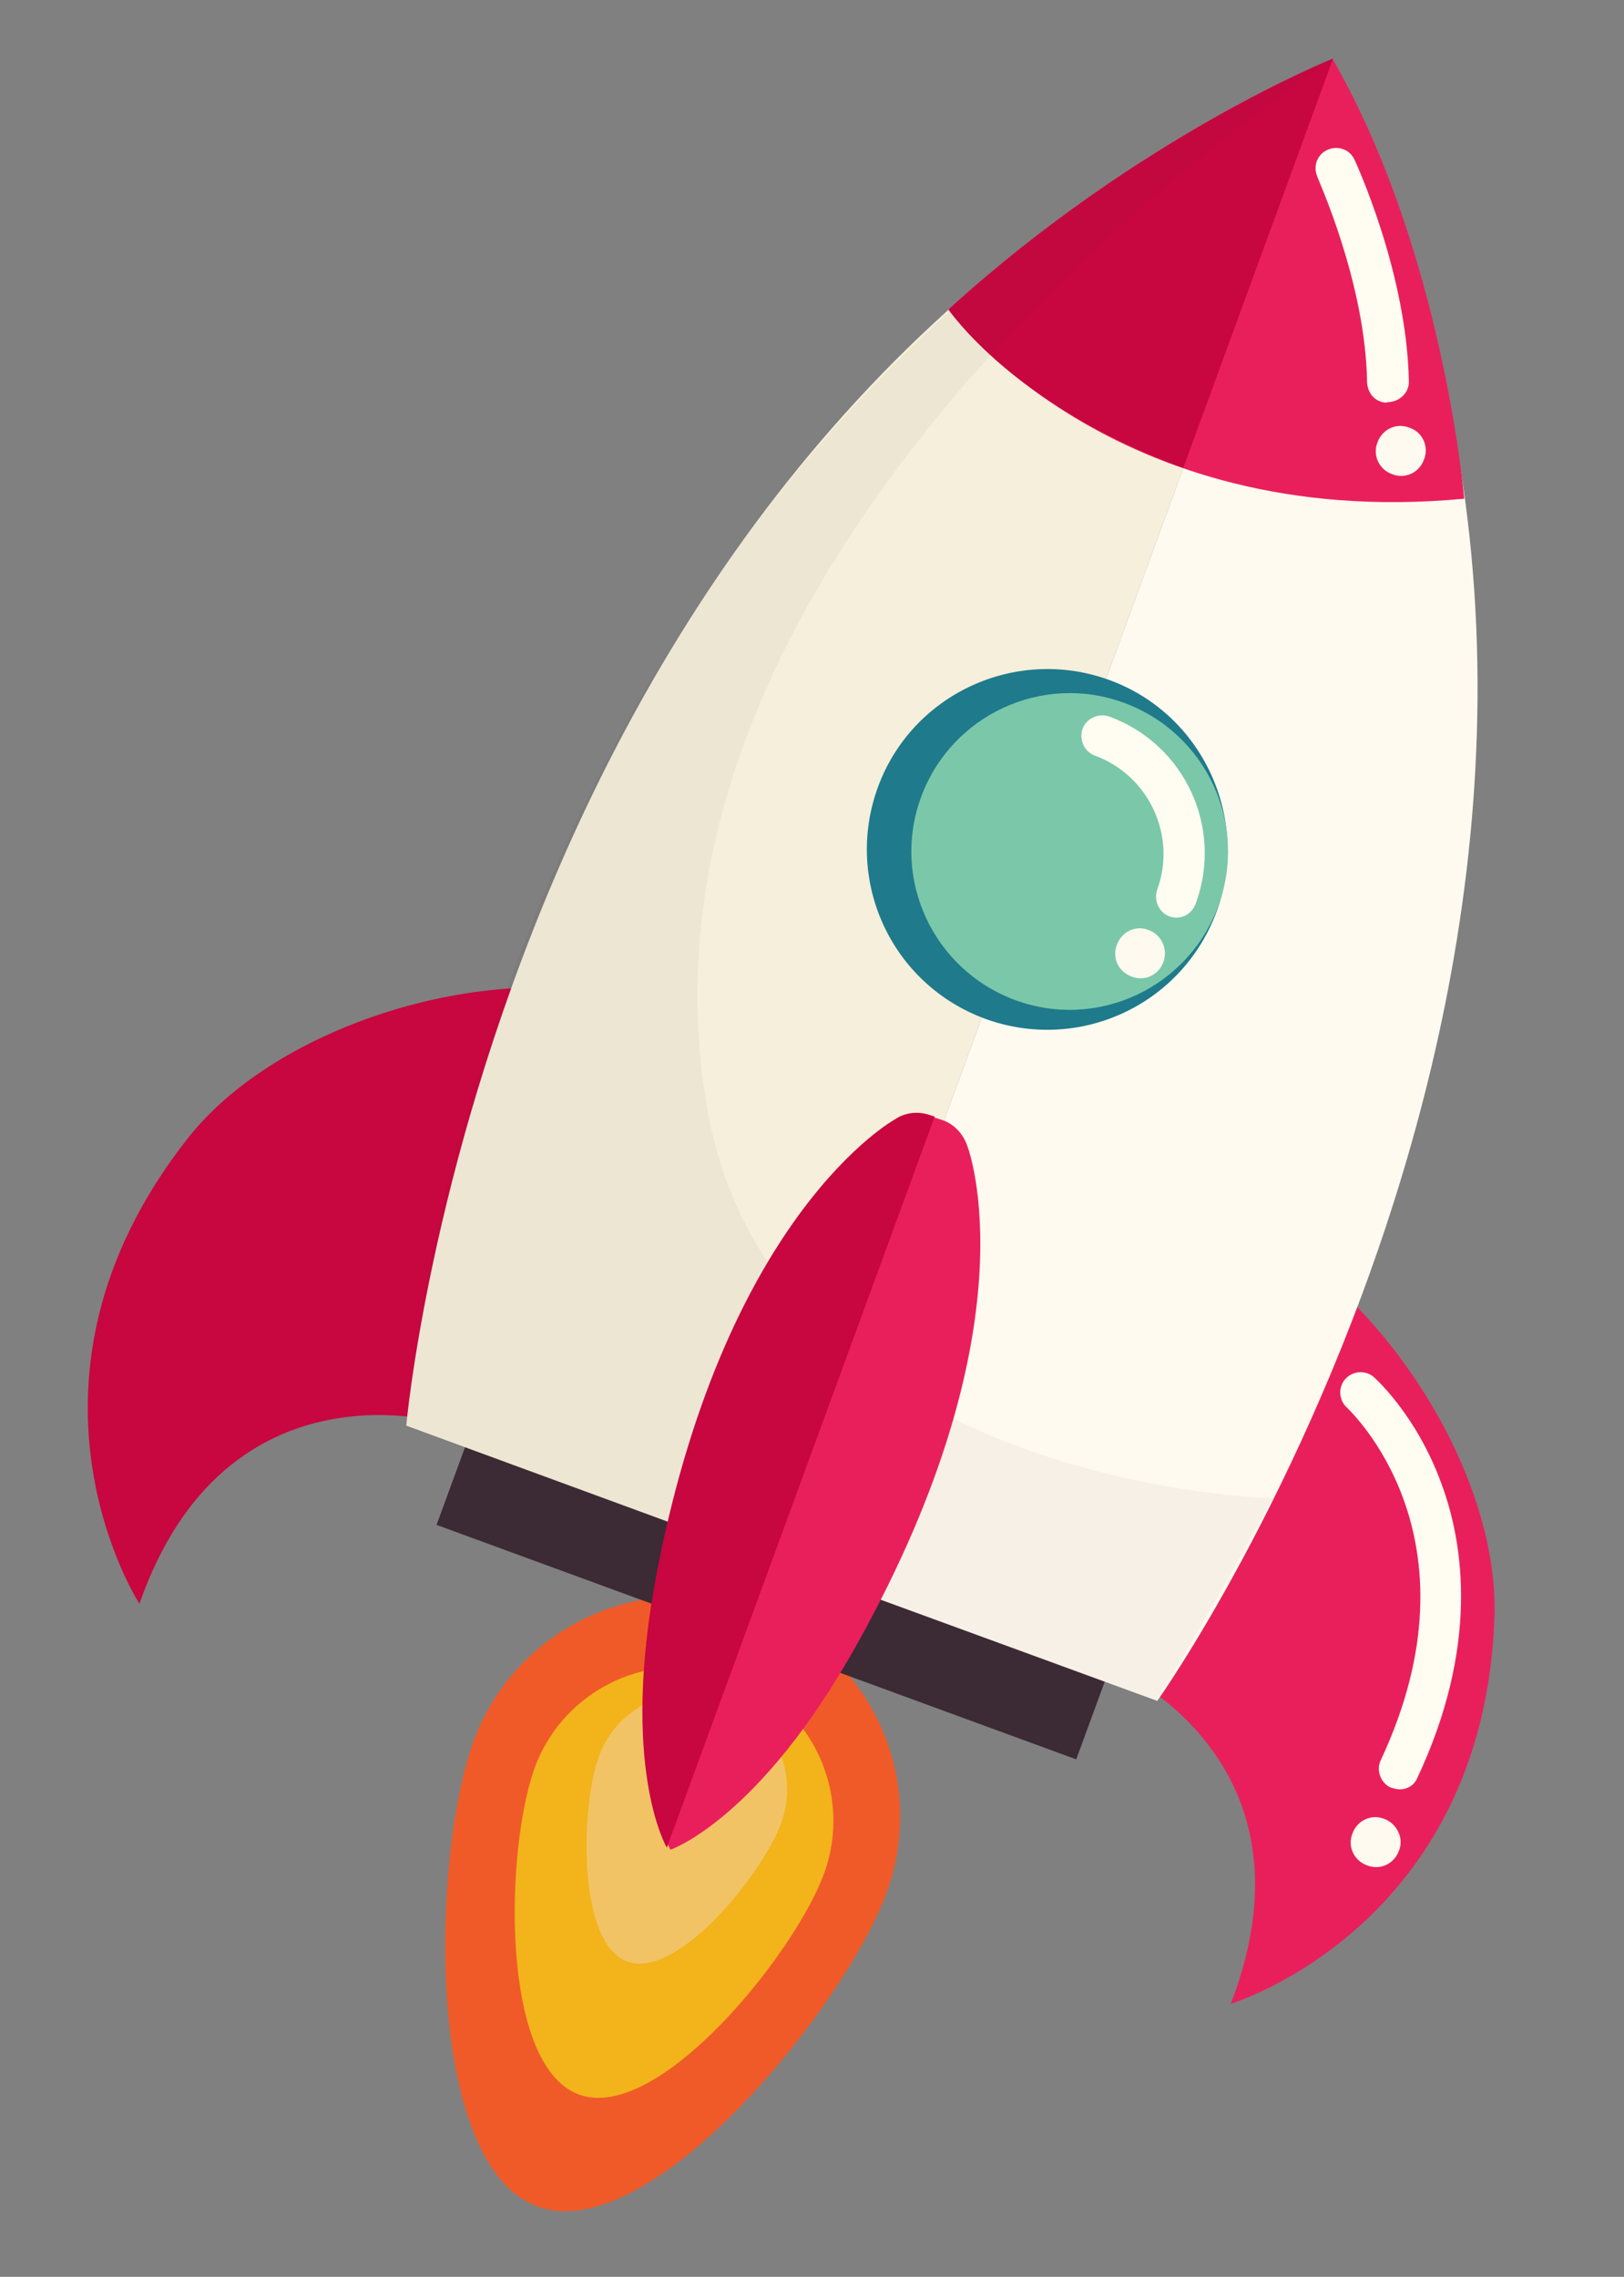 <?xml version="1.0" encoding="utf-8"?>
<!-- Generator: Adobe Illustrator 24.0.2, SVG Export Plug-In . SVG Version: 6.00 Build 0)  -->
<svg version="1.1" id="Capa_1" xmlns="http://www.w3.org/2000/svg" xmlns:xlink="http://www.w3.org/1999/xlink" x="0px" y="0px"
	 viewBox="0 0 311 436" style="enable-background:new 0 0 311 436;" xml:space="preserve">
<rect x="0" y="0" width="311" height="436" fill="#808080" stroke="none"/>
<style type="text/css">
	.st0{fill:#F05A28;}
	.st1{fill:#F2B31B;}
	.st2{fill:#F2C365;}
	.st3{fill:#3C2A34;}
	.st4{fill:#C80640;}
	.st5{fill:#E91F5C;}
	.st6{fill:#F5EFDB;}
	.st7{fill:#FFFAEF;}
	.st8{opacity:5.000000e-02;fill:#3C2A34;enable-background:new    ;}
	.st9{fill:#FFFDF2;}
	.st10{fill:#1F7A8C;}
	.st11{fill:#7AC8A9;}
</style>
<path class="st0" d="M169.8,362.4c-8,21.8-45.1,68.1-66.9,60.1c-21.8-8-20.2-67.3-12.2-89.1c8-21.8,32.2-33.1,54-25.1
	C166.6,316.3,177.8,340.5,169.8,362.4z"/>
<path class="st1" d="M157.8,358.8c-5.6,15.3-31.7,47.8-46.9,42.3c-15.3-5.6-14.1-47.2-8.5-62.6c5.6-15.3,22.6-23.1,37.8-17.5
	C155.5,326.4,163.4,343.5,157.8,358.8z"/>
<path class="st2" d="M149.6,349.1c-3.5,9.6-19.9,30.1-29.5,26.5c-9.6-3.5-8.9-29.7-5.4-39.3c3.5-9.6,14.3-14.6,23.9-11.1
	C148.3,328.8,153.1,339.5,149.6,349.1z"/>
<path class="st3" d="M211.6,321.9L89.1,277l-5.5,15l122.5,44.9L211.6,321.9z"/>
<path class="st4" d="M85.9,272.7c0,0-42.5-13.4-59.2,34.4c0,0-27.6-42.5,9.4-89.3c16.5-20.8,53.5-32.5,80-27.6L85.9,272.7z"/>
<path class="st5" d="M212.8,319.2c0,0,41.1,17.2,22.9,64.5c0,0,48.5-14.6,50.5-74.2c0.8-26.6-19.9-59.4-43.3-72.7L212.8,319.2z"/>
<path class="st6" d="M254.6,13.3L149.7,299.4L77.8,273C77.8,273,94.8,79.3,254.6,13.3z"/>
<path class="st7" d="M254.6,13.3L149.7,299.4l71.9,26.3C221.7,325.8,333.9,166.9,254.6,13.3z"/>
<path class="st5" d="M181.6,59.3c0,0,30.9,42.6,98.8,36.2c0,0-4-47.3-25.2-84.2C255.3,11.3,219.7,25,181.6,59.3z"/>
<path class="st7" d="M272.7,88c-0.9,2.5-3.6,3.8-6.1,2.8c-2.5-0.9-3.8-3.6-2.8-6.1c0.9-2.5,3.6-3.8,6.1-2.8
	C272.4,82.7,273.7,85.5,272.7,88z"/>
<path class="st4" d="M226.6,89.6l28.7-78.4c0,0-37.4,15-73.6,48C181.6,59.3,194,77.7,226.6,89.6z"/>
<path class="st8" d="M77.8,273c0,0,11.5-185,177.4-261.8c0,0-139.2,89.5-119.8,200.9c12.6,72.6,108.3,74.8,108.3,74.8
	s-11.7,21.8-22.3,38.8L77.8,273.2L77.8,273z"/>
<path class="st9" d="M264.4,76.9c-1.5-0.5-2.5-1.9-2.6-3.7c-0.3-19.2-9.5-39-9.5-39.3c-0.9-2-0.1-4.3,1.9-5.2c2-0.9,4.3-0.1,5.2,1.9
	c0.4,0.9,10,21.7,10.4,42.4c0.1,2.1-1.7,3.9-3.9,4C265.2,77.2,264.7,77,264.4,76.9z"/>
<path class="st9" d="M266.7,342.4c-0.1,0-0.2-0.1-0.4-0.1c-1.9-0.9-2.8-3.3-1.9-5.2c20.2-43.1-6.2-67.2-6.4-67.5
	c-1.6-1.4-1.8-3.9-0.4-5.5c1.4-1.6,3.9-1.8,5.5-0.4c0.3,0.3,8.1,7.2,12.9,20.3c4.4,11.8,7.2,31.4-4.6,56.5
	C270.7,342.2,268.7,343.1,266.7,342.4z"/>
<path class="st10" d="M233,174.5c-6.6,18-26.4,27.1-44.3,20.6c-18-6.6-27.1-26.4-20.6-44.3s26.4-27.1,44.3-20.6
	S239.5,156.7,233,174.5z"/>
<path class="st11" d="M233.3,173.5c-5.8,15.7-23.2,23.8-38.9,18s-23.8-23.2-18-38.9c5.8-15.7,23.2-23.8,38.9-18
	S239.1,157.8,233.3,173.5z"/>
<path class="st9" d="M224,175.5c-2-0.7-3.1-3-2.4-5.1c3.8-10.4-1.6-21.9-11.9-25.7c-2-0.7-3.1-3-2.4-5.1c0.7-2,3-3.1,5.1-2.4
	c14.5,5.3,21.9,21.3,16.6,35.8C228.2,175.2,226,176.2,224,175.5z"/>
<path class="st7" d="M222.8,184.2c-0.9,2.5-3.6,3.8-6.1,2.8c-2.5-0.9-3.8-3.6-2.8-6.1c0.9-2.5,3.6-3.8,6.1-2.8
	C222.4,179,223.7,181.7,222.8,184.2z"/>
<path class="st7" d="M267.9,354.4c-0.9,2.5-3.6,3.8-6.1,2.8c-2.5-0.9-3.8-3.6-2.8-6.1c0.9-2.5,3.6-3.8,6.1-2.8
	C267.5,349.2,268.9,352,267.9,354.4z"/>
<path class="st5" d="M185.3,219.6c-0.7-2.2-2.4-4.3-4.8-5.1l-1.5-0.5c-2.4-0.9-5-0.6-7,0.8c0,0-32,17.6-45.4,86.1
	c-7.4,37.9,1.8,53.3,1.8,53.3s17.1-5.8,35.8-39.5C198.3,253.6,185.3,219.6,185.3,219.6z"/>
<path class="st4" d="M178.3,213.6c-2.4-0.9-5-0.6-7,0.8c0,0-32,17.6-45.4,86.1c-7.4,37.9,1.8,53.3,1.8,53.3l51.3-140L178.3,213.6z"
	/>
</svg>
